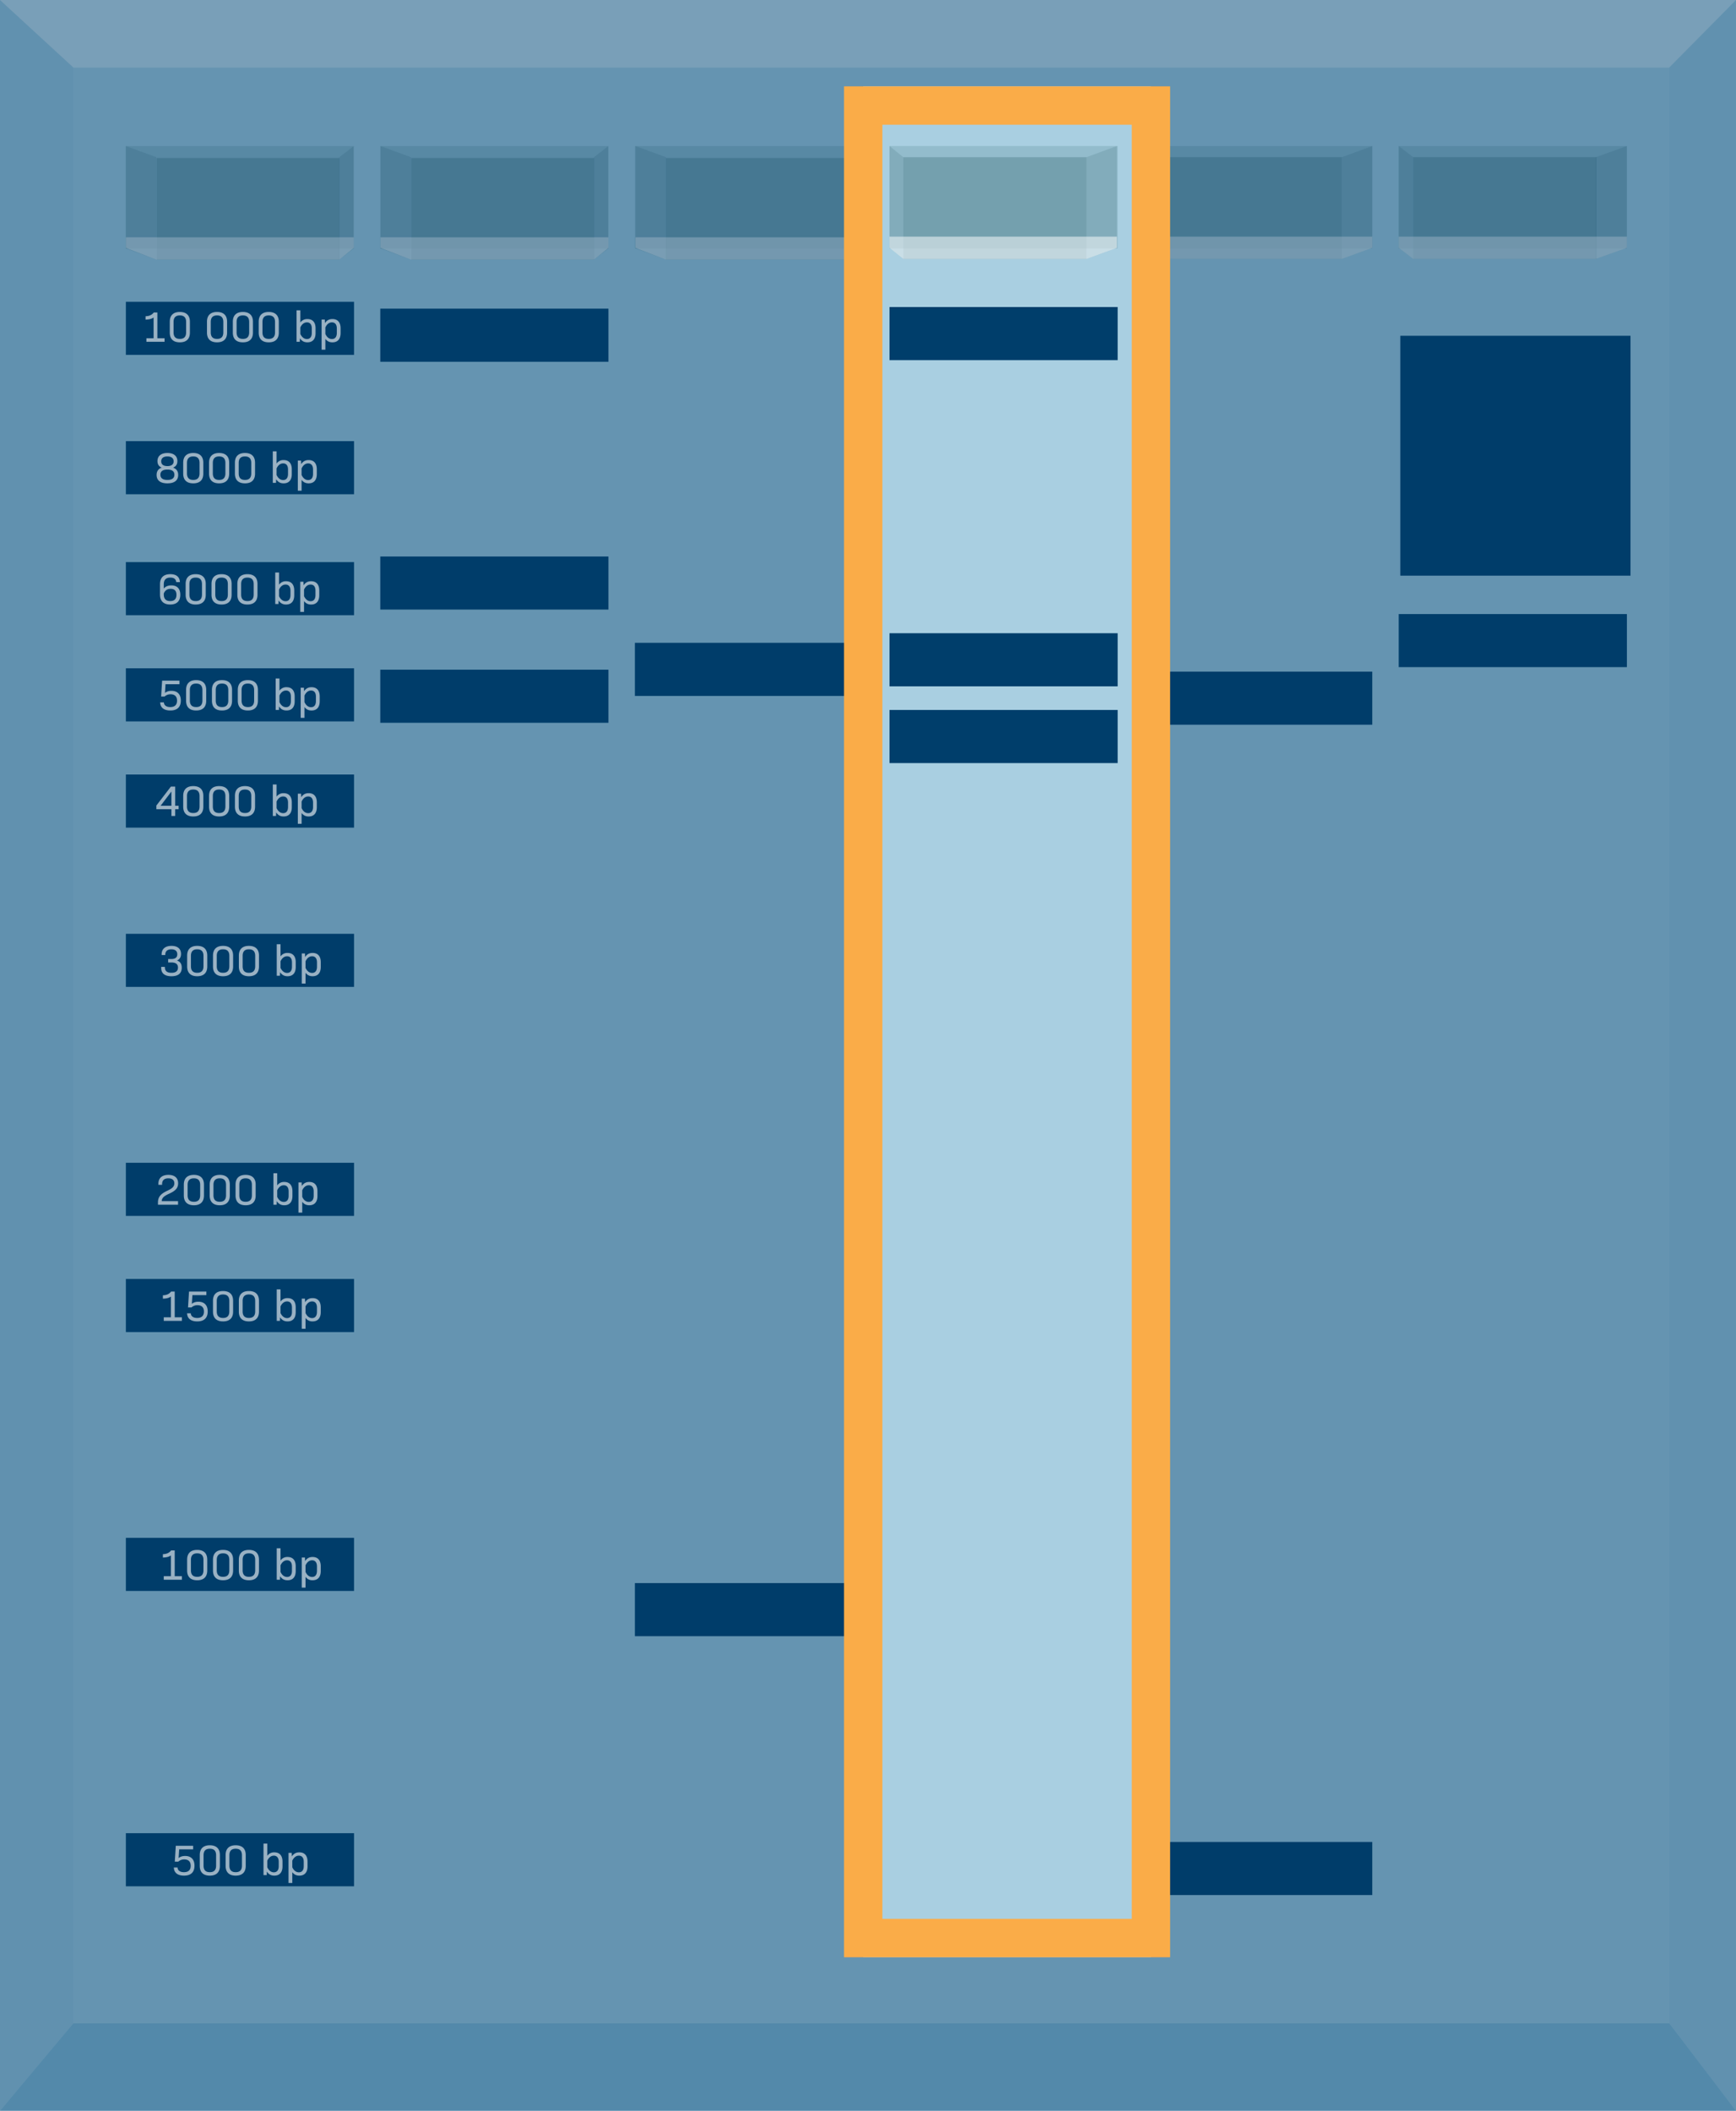 <svg xmlns="http://www.w3.org/2000/svg" width="181" height="220" fill="none" viewBox="0 0 181 220">
    <path fill="#fff" d="M181 0H0v220h181V0z"/>
    <path fill="#7CB4D0" d="M174.027 7.05H7.662v203.915h166.365V7.051z" opacity=".4"/>
    <path fill="#BCDEEA" d="M174.027 7.05H7.662v203.915h166.365V7.051z" opacity=".1"/>
    <path fill="#7CB4D0" d="M7.662 7.05L0 0v220l7.662-9.036V7.05zM174.027 210.964l6.972 9.036V0l-6.972 7.05v203.914z" opacity=".5"/>
    <path fill="#7CB4D0" d="M181 0H0v220h181V0z" opacity=".4"/>
    <path fill="#7CB4D0" d="M174.028 210.896H7.662L0 220h181l-6.972-9.104z" opacity=".8"/>
    <path fill="#3E6E7A" d="M42.876 27.082h19.073v-10.61H42.876v10.61z" opacity=".2"/>
    <path fill="#3E6E7A" d="M42.876 27.082h19.073v-10.61H42.876v10.61z" opacity=".2"/>
    <path fill="#3E6E7A" d="M39.648 25.9h23.766V15.222H39.648V25.9z" opacity=".2"/>
    <path fill="#3E6E7A" d="M61.924 27.063l1.514-1.164V15.22l-1.514 1.163v10.679zM42.849 16.384l-3.18-1.163v10.678l3.18 1.164V16.384z" opacity=".2"/>
    <path fill="#fff" d="M39.67 24.736v1.095l3.179 1.233h19.073l1.514-1.233v-1.095H39.67z" opacity=".5"/>
    <path fill="#3E6E7A" d="M16.329 27.082h19.073v-10.61H16.33v10.61z" opacity=".2"/>
    <path fill="#3E6E7A" d="M16.329 27.082h19.073v-10.61H16.33v10.61z" opacity=".2"/>
    <path fill="#3E6E7A" d="M13.1 25.9h23.767V15.222H13.101V25.9z" opacity=".2"/>
    <path fill="#3E6E7A" d="M35.377 27.063l1.514-1.164V15.22l-1.514 1.163v10.679zM16.302 16.384l-3.179-1.163v10.678l3.179 1.164V16.384z" opacity=".2"/>
    <path fill="#fff" d="M13.123 24.736v1.095l3.179 1.233h19.074l1.513-1.233v-1.095H13.123z" opacity=".5"/>
    <path fill="#3E6E7A" d="M69.426 27.082h19.091v-10.61H69.426v10.61z" opacity=".2"/>
    <path fill="#3E6E7A" d="M69.426 27.082h19.091v-10.61H69.426v10.61z" opacity=".2"/>
    <path fill="#3E6E7A" d="M66.196 25.9h23.788V15.222H66.196V25.9z" opacity=".2"/>
    <path fill="#3E6E7A" d="M88.527 27.063l1.44-1.164V15.22l-1.44 1.163v10.679zM69.438 16.384l-3.182-1.163v10.678l3.182 1.164V16.384z" opacity=".2"/>
    <path fill="#fff" d="M66.254 24.736v1.095l3.182 1.233h19.091l1.44-1.233v-1.095H66.254z" opacity=".5"/>
    <path fill="#3E6E7A" d="M166.441 16.385h-19.092v10.61h19.092v-10.61z" opacity=".2"/>
    <path fill="#3E6E7A" d="M166.441 16.385h-19.092v10.61h19.092v-10.61z" opacity=".2"/>
    <path fill="#3E6E7A" d="M169.622 15.22h-23.788V25.9h23.788V15.22z" opacity=".2"/>
    <path fill="#3E6E7A" d="M147.349 26.994l-1.515-1.163V15.22l1.515 1.163v10.61zM166.365 16.384l3.258-1.163v10.61l-3.258 1.163v-10.61z" opacity=".2"/>
    <path fill="#fff" d="M169.622 24.666v1.164l-3.257 1.163h-19.016l-1.515-1.163v-1.164h23.788z" opacity=".5"/>
    <path fill="#3E6E7A" d="M139.896 16.385h-19.092v10.61h19.092v-10.61z" opacity=".2"/>
    <path fill="#3E6E7A" d="M139.896 16.385h-19.092v10.61h19.092v-10.61z" opacity=".2"/>
    <path fill="#3E6E7A" d="M143.077 15.22h-23.788V25.9h23.788V15.22z" opacity=".2"/>
    <path fill="#3E6E7A" d="M120.804 26.994l-1.515-1.163V15.22l1.515 1.163v10.61zM139.896 16.384l3.182-1.163v10.61l-3.182 1.163v-10.61z" opacity=".2"/>
    <path fill="#fff" d="M143.077 24.666v1.164l-3.182 1.163h-19.091l-1.515-1.163v-1.164h23.788z" opacity=".5"/>
    <path fill="#3E6E7A" d="M113.273 16.385H94.182v10.61h19.091v-10.61z" opacity=".2"/>
    <path fill="#3E6E7A" d="M113.273 16.385H94.182v10.61h19.091v-10.61z" opacity=".2"/>
    <path fill="#3E6E7A" d="M116.531 15.22H92.742V25.9h23.789V15.22z" opacity=".2"/>
    <path fill="#3E6E7A" d="M94.181 26.994l-1.439-1.163V15.22l1.44 1.163v10.61zM113.273 16.384l3.182-1.163v10.61l-3.182 1.163v-10.61z" opacity=".2"/>
    <path fill="#fff" d="M116.455 24.666v1.164l-3.182 1.163H94.182l-1.44-1.163v-1.164h23.713z" opacity=".5"/>
    <path fill="#003E6B" d="M13.123 31.453h23.789v5.535H13.123zM13.123 45.98h23.789v5.535H13.123zM13.123 58.586h23.789v5.535H13.123zM13.123 69.654h23.789v5.535H13.123zM13.123 80.725h23.789v5.535H13.123zM13.123 97.328h23.789v5.535H13.123zM13.123 121.195h23.789v5.535H13.123zM13.123 133.303h23.789v5.535H13.123zM13.123 160.283h23.789v5.535H13.123zM13.123 191.07h23.789v5.535H13.123zM39.648 32.17h23.79v5.535h-23.79zM39.648 58h23.79v5.535h-23.79zM39.648 69.799h23.79v5.535h-23.79zM92.742 32h23.789v5.535H92.742zM146 35h24v25h-24zM145.836 64h23.789v5.535h-23.789zM119.289 70h23.789v5.535h-23.789zM119.289 191.98h23.789v5.535h-23.789zM92.742 66h23.789v5.535H92.742zM92.742 74h23.789v5.535H92.742zM66.195 67h23.79v5.535h-23.79zM66.195 165h23.79v5.535h-23.79z"/>
    <path fill="#fff" d="M15.265 35.628h1.892v-.373h-.749v-2.684h-.376c-.202.26-.47.377-.856.39v.352c.3-.01.587-.046.838-.22v2.162h-.749v.373zM18.75 35.682c.682 0 1.05-.355 1.05-1.016v-1.133c0-.661-.368-1.017-1.05-1.017-.68 0-1.048.356-1.048 1.017v1.133c0 .661.367 1.016 1.048 1.016zm0-.36c-.439 0-.654-.224-.654-.683v-1.08c0-.458.215-.683.654-.683.44 0 .655.225.655.684v1.079c0 .459-.215.684-.655.684zM22.628 35.682c.681 0 1.049-.355 1.049-1.016v-1.133c0-.661-.367-1.017-1.049-1.017-.681 0-1.049.356-1.049 1.017v1.133c0 .661.368 1.016 1.05 1.016zm0-.36c-.439 0-.654-.224-.654-.683v-1.08c0-.458.215-.683.654-.683.44 0 .655.225.655.684v1.079c0 .459-.216.684-.655.684zM25.324 35.682c.682 0 1.05-.355 1.05-1.016v-1.133c0-.661-.368-1.017-1.05-1.017-.68 0-1.048.356-1.048 1.017v1.133c0 .661.367 1.016 1.048 1.016zm0-.36c-.439 0-.654-.224-.654-.683v-1.08c0-.458.215-.683.654-.683.44 0 .655.225.655.684v1.079c0 .459-.215.684-.655.684zM28.02 35.682c.682 0 1.05-.355 1.05-1.016v-1.133c0-.661-.368-1.017-1.05-1.017-.68 0-1.048.356-1.048 1.017v1.133c0 .661.367 1.016 1.048 1.016zm0-.36c-.439 0-.654-.224-.654-.683v-1.08c0-.458.215-.683.654-.683.44 0 .655.225.655.684v1.079c0 .459-.215.684-.655.684zM32.05 35.682c.539 0 .852-.333.852-.967v-.494c0-.634-.313-.967-.851-.967a.862.862 0 0 0-.735.36v-1.268h-.395v3.282h.337l.013-.368c.197.292.444.422.78.422zm-.048-.346c-.292 0-.534-.193-.686-.526v-.684c.152-.332.39-.526.686-.526.318 0 .506.22.506.634v.468c0 .414-.188.634-.507.634zM33.53 36.447h.394v-1.124c.189.247.426.36.735.36.538 0 .852-.334.852-.968v-.494c0-.634-.314-.967-.852-.967-.336 0-.582.13-.78.423l-.013-.369h-.336v3.139zm1.08-1.11c-.296 0-.533-.194-.686-.527v-.684c.153-.332.39-.526.686-.526.318 0 .507.22.507.634v.468c0 .414-.189.634-.507.634zM17.453 50.38c.73 0 1.125-.31 1.125-.877 0-.383-.18-.639-.524-.76v-.01c.291-.112.439-.341.439-.674 0-.535-.381-.845-1.035-.845-.655 0-1.04.31-1.04.845 0 .333.148.562.434.675v.009c-.345.117-.524.377-.524.76 0 .566.395.877 1.125.877zm0-1.8c-.421 0-.645-.175-.645-.498 0-.333.237-.508.645-.508.417 0 .65.18.65.508 0 .323-.229.499-.65.499zm0 1.44c-.484 0-.73-.185-.73-.54 0-.355.246-.54.73-.54s.73.185.73.54c0 .355-.246.54-.73.54zM20.15 50.38c.68 0 1.048-.356 1.048-1.017V48.23c0-.661-.368-1.016-1.049-1.016-.681 0-1.049.355-1.049 1.016v1.133c0 .661.368 1.017 1.05 1.017zm0-.36c-.44 0-.655-.225-.655-.684v-1.079c0-.459.215-.683.654-.683.44 0 .655.224.655.683v1.08c0 .458-.216.683-.655.683zM22.845 50.38c.682 0 1.05-.356 1.05-1.017V48.23c0-.661-.368-1.016-1.05-1.016-.68 0-1.048.355-1.048 1.016v1.133c0 .661.367 1.017 1.048 1.017zm0-.36c-.439 0-.654-.225-.654-.684v-1.079c0-.459.215-.683.654-.683.44 0 .655.224.655.683v1.08c0 .458-.215.683-.655.683zM25.541 50.38c.682 0 1.05-.356 1.05-1.017V48.23c0-.661-.368-1.016-1.05-1.016-.68 0-1.048.355-1.048 1.016v1.133c0 .661.367 1.017 1.049 1.017zm0-.36c-.439 0-.654-.225-.654-.684v-1.079c0-.459.215-.683.654-.683.44 0 .655.224.655.683v1.08c0 .458-.215.683-.655.683zM29.572 50.38c.538 0 .851-.333.851-.967v-.495c0-.634-.313-.967-.851-.967a.863.863 0 0 0-.735.36v-1.268h-.395v3.283h.337l.013-.37c.197.293.444.424.78.424zm-.05-.347c-.29 0-.533-.193-.685-.526v-.683c.152-.333.39-.526.686-.526.318 0 .506.22.506.634v.467c0 .414-.188.634-.506.634zM31.05 51.144h.395V50.02c.189.247.426.36.735.36.538 0 .852-.333.852-.967v-.495c0-.634-.314-.967-.852-.967-.336 0-.582.13-.78.423l-.013-.369h-.336v3.139zm1.081-1.11c-.296 0-.533-.194-.686-.527v-.683c.153-.333.39-.526.686-.526.318 0 .507.22.507.634v.467c0 .414-.189.634-.507.634zM17.748 63.008c.69 0 1.05-.364 1.05-1.02 0-.639-.342-.976-.933-.976-.336 0-.6.108-.789.328v-.432c0-.472.224-.706.686-.706.376 0 .582.158.61.468h.385c-.023-.54-.372-.827-1-.827-.699 0-1.075.364-1.075 1.043v1.084c0 .683.385 1.038 1.066 1.038zm0-.36c-.439 0-.672-.224-.672-.687v-.104c.13-.324.372-.485.717-.485.404 0 .605.215.605.625 0 .422-.21.652-.65.652zM20.404 63.008c.681 0 1.049-.355 1.049-1.016V60.86c0-.661-.368-1.016-1.049-1.016-.681 0-1.049.355-1.049 1.016v1.133c0 .661.368 1.016 1.05 1.016zm0-.36c-.44 0-.654-.224-.654-.683v-1.08c0-.458.215-.683.654-.683.44 0 .654.225.654.684v1.08c0 .458-.215.683-.654.683zM23.1 63.008c.681 0 1.049-.355 1.049-1.016V60.86c0-.661-.367-1.016-1.049-1.016-.681 0-1.049.355-1.049 1.016v1.133c0 .661.368 1.016 1.05 1.016zm0-.36c-.439 0-.654-.224-.654-.683v-1.08c0-.458.215-.683.654-.683.44 0 .655.225.655.684v1.08c0 .458-.215.683-.655.683zM25.796 63.008c.682 0 1.05-.355 1.05-1.016V60.86c0-.661-.368-1.016-1.05-1.016-.68 0-1.048.355-1.048 1.016v1.133c0 .661.367 1.016 1.048 1.016zm0-.36c-.439 0-.654-.224-.654-.683v-1.08c0-.458.215-.683.654-.683.44 0 .655.225.655.684v1.08c0 .458-.215.683-.655.683zM29.827 63.008c.537 0 .851-.332.851-.966v-.495c0-.634-.314-.967-.851-.967a.863.863 0 0 0-.735.36v-1.268h-.395v3.283h.336l.014-.37c.197.293.444.423.78.423zm-.05-.346c-.291 0-.533-.193-.685-.526v-.684c.152-.332.39-.526.685-.526.319 0 .507.22.507.634v.468c0 .414-.188.634-.507.634zM31.306 63.773h.394v-1.124c.189.247.426.36.735.36.538 0 .852-.333.852-.967v-.495c0-.634-.314-.967-.852-.967-.336 0-.582.13-.78.423l-.013-.369h-.336v3.139zm1.08-1.11c-.296 0-.533-.194-.686-.527v-.684c.153-.332.39-.526.686-.526.318 0 .506.22.506.634v.468c0 .414-.188.634-.506.634zM17.759 74.053c.699 0 1.093-.341 1.093-1.034 0-.657-.358-1.016-.977-1.016-.273 0-.497.072-.676.216l.058-.904h1.456v-.373h-1.81l-.103 1.654h.363a.895.895 0 0 1 .623-.234c.43 0 .672.23.672.666 0 .445-.25.666-.704.666-.408 0-.654-.18-.667-.486H16.7c.01.526.381.845 1.058.845zM20.45 74.053c.682 0 1.05-.355 1.05-1.016v-1.133c0-.661-.368-1.016-1.05-1.016-.68 0-1.048.355-1.048 1.016v1.133c0 .661.367 1.016 1.049 1.016zm0-.36c-.439 0-.654-.224-.654-.683v-1.08c0-.458.215-.683.655-.683.439 0 .654.225.654.684v1.08c0 .458-.215.683-.654.683zM23.147 74.053c.68 0 1.048-.355 1.048-1.016v-1.133c0-.661-.367-1.016-1.048-1.016-.682 0-1.05.355-1.05 1.016v1.133c0 .661.368 1.016 1.05 1.016zm0-.36c-.44 0-.655-.224-.655-.683v-1.08c0-.458.215-.683.655-.683.439 0 .654.225.654.684v1.08c0 .458-.215.683-.654.683zM25.843 74.053c.681 0 1.049-.355 1.049-1.016v-1.133c0-.661-.368-1.016-1.05-1.016-.68 0-1.048.355-1.048 1.016v1.133c0 .661.368 1.016 1.049 1.016zm0-.36c-.44 0-.654-.224-.654-.683v-1.08c0-.458.215-.683.654-.683.439 0 .654.225.654.684v1.08c0 .458-.215.683-.654.683zM29.873 74.053c.538 0 .852-.332.852-.966v-.495c0-.634-.314-.967-.852-.967a.862.862 0 0 0-.735.36v-1.268h-.394v3.282h.336l.013-.368c.197.292.444.422.78.422zm-.05-.346c-.29 0-.533-.193-.685-.526v-.684c.152-.332.39-.526.686-.526.318 0 .506.22.506.634v.468c0 .414-.188.634-.506.634zM31.352 74.818h.395v-1.124c.188.247.425.36.735.36.538 0 .851-.333.851-.968v-.494c0-.634-.313-.967-.851-.967-.336 0-.583.13-.78.423l-.014-.369h-.336v3.139zm1.08-1.11c-.295 0-.533-.194-.685-.527v-.684c.152-.332.39-.526.685-.526.319 0 .507.22.507.634v.468c0 .414-.188.634-.507.634zM17.871 85.044h.395v-.701h.358v-.36h-.358v-1.997h-.448l-1.515 1.974v.383h1.568v.701zm-1.125-1.061l1.125-1.484v1.484h-1.125zM20.15 85.098c.682 0 1.05-.355 1.05-1.016v-1.133c0-.661-.368-1.016-1.05-1.016-.68 0-1.048.355-1.048 1.016v1.133c0 .661.367 1.016 1.049 1.016zm0-.36c-.438 0-.654-.224-.654-.683v-1.08c0-.458.216-.683.655-.683.439 0 .654.225.654.684v1.079c0 .459-.215.683-.654.683zM22.847 85.098c.681 0 1.049-.355 1.049-1.016v-1.133c0-.661-.368-1.016-1.05-1.016-.68 0-1.048.355-1.048 1.016v1.133c0 .661.368 1.016 1.049 1.016zm0-.36c-.44 0-.655-.224-.655-.683v-1.08c0-.458.216-.683.655-.683.44 0 .654.225.654.684v1.079c0 .459-.215.683-.654.683zM25.543 85.098c.681 0 1.049-.355 1.049-1.016v-1.133c0-.661-.368-1.016-1.049-1.016-.681 0-1.049.355-1.049 1.016v1.133c0 .661.368 1.016 1.049 1.016zm0-.36c-.44 0-.654-.224-.654-.683v-1.08c0-.458.215-.683.654-.683.44 0 .654.225.654.684v1.079c0 .459-.215.683-.654.683zM29.573 85.098c.538 0 .852-.332.852-.967v-.494c0-.634-.314-.967-.852-.967a.863.863 0 0 0-.735.36v-1.268h-.394v3.282h.336l.013-.368c.198.292.444.422.78.422zm-.049-.346c-.291 0-.533-.193-.686-.526v-.684c.153-.332.39-.526.686-.526.318 0 .506.22.506.634v.468c0 .414-.188.634-.506.634zM31.052 85.863h.395v-1.124c.188.247.426.36.735.36.538 0 .851-.334.851-.968v-.494c0-.634-.313-.967-.851-.967-.336 0-.583.13-.78.423l-.013-.37h-.337v3.14zm1.08-1.111c-.295 0-.533-.193-.685-.526v-.684c.152-.332.39-.526.686-.526.318 0 .506.22.506.634v.468c0 .414-.188.634-.506.634zM16.47 125.566h2.094v-.374H16.86c.017-.328.22-.526.78-.777.676-.306.932-.603.932-1.089 0-.535-.35-.872-1.013-.872-.663 0-1.044.328-1.044.931v.103h.385v-.063c0-.409.229-.611.654-.611.422 0 .623.202.623.521 0 .32-.188.522-.726.769-.712.328-.981.666-.981 1.232v.23zM20.216 125.62c.68 0 1.048-.356 1.048-1.017v-1.133c0-.661-.367-1.016-1.048-1.016-.682 0-1.05.355-1.05 1.016v1.133c0 .661.368 1.017 1.05 1.017zm0-.36c-.44 0-.655-.225-.655-.684v-1.079c0-.459.215-.683.655-.683.439 0 .654.224.654.683v1.079c0 .459-.215.684-.654.684zM22.912 125.62c.681 0 1.049-.356 1.049-1.017v-1.133c0-.661-.368-1.016-1.05-1.016-.68 0-1.048.355-1.048 1.016v1.133c0 .661.367 1.017 1.049 1.017zm0-.36c-.44 0-.655-.225-.655-.684v-1.079c0-.459.215-.683.655-.683.439 0 .654.224.654.683v1.079c0 .459-.215.684-.654.684zM25.608 125.62c.681 0 1.049-.356 1.049-1.017v-1.133c0-.661-.368-1.016-1.05-1.016-.68 0-1.048.355-1.048 1.016v1.133c0 .661.368 1.017 1.049 1.017zm0-.36c-.44 0-.655-.225-.655-.684v-1.079c0-.459.216-.683.655-.683.44 0 .654.224.654.683v1.079c0 .459-.215.684-.654.684zM29.638 125.62c.538 0 .852-.333.852-.967v-.495c0-.634-.314-.967-.852-.967a.863.863 0 0 0-.735.36v-1.268h-.394v3.283h.336l.013-.369c.197.292.444.423.78.423zm-.05-.347c-.29 0-.533-.193-.685-.526v-.683c.152-.333.39-.526.686-.526.318 0 .506.22.506.634v.467c0 .414-.188.634-.506.634zM31.117 126.384h.395v-1.124c.188.247.425.36.735.36.538 0 .851-.333.851-.967v-.495c0-.634-.313-.967-.851-.967-.336 0-.583.131-.78.423l-.014-.369h-.336v3.139zm1.08-1.111c-.295 0-.533-.193-.685-.526v-.683c.152-.333.39-.526.685-.526.319 0 .507.22.507.634v.467c0 .414-.188.634-.507.634zM17.074 137.673h1.891v-.373h-.748v-2.685h-.377c-.201.261-.47.378-.856.391v.351c.3-.009.587-.045.838-.22v2.163h-.748v.373zM20.563 137.727c.7 0 1.094-.342 1.094-1.034 0-.657-.358-1.017-.977-1.017-.273 0-.497.072-.677.216l.058-.904h1.457v-.373h-1.81l-.104 1.655h.363a.897.897 0 0 1 .623-.234c.43 0 .673.23.673.666 0 .445-.251.665-.704.665-.408 0-.654-.18-.668-.485h-.385c.009.526.38.845 1.057.845zM23.255 137.727c.681 0 1.049-.355 1.049-1.016v-1.133c0-.661-.368-1.017-1.049-1.017-.681 0-1.049.356-1.049 1.017v1.133c0 .661.368 1.016 1.05 1.016zm0-.36c-.44 0-.654-.225-.654-.683v-1.079c0-.459.215-.684.654-.684.44 0 .654.225.654.684v1.079c0 .458-.215.683-.654.683zM25.951 137.727c.681 0 1.049-.355 1.049-1.016v-1.133c0-.661-.367-1.017-1.049-1.017-.681 0-1.049.356-1.049 1.017v1.133c0 .661.368 1.016 1.05 1.016zm0-.36c-.439 0-.654-.225-.654-.683v-1.079c0-.459.215-.684.654-.684.44 0 .655.225.655.684v1.079c0 .458-.216.683-.655.683zM29.982 137.727c.537 0 .851-.333.851-.967v-.494c0-.634-.314-.967-.851-.967a.86.86 0 0 0-.735.36v-1.269h-.395v3.283h.336l.014-.369c.197.293.443.423.78.423zm-.05-.346c-.291 0-.533-.194-.685-.526v-.684c.152-.333.39-.526.685-.526.318 0 .507.22.507.634v.468c0 .413-.189.634-.507.634zM31.46 138.492h.395v-1.125a.86.86 0 0 0 .735.36c.538 0 .852-.333.852-.967v-.494c0-.634-.314-.967-.852-.967-.336 0-.583.13-.78.422l-.013-.368h-.336v3.139zm1.08-1.111c-.295 0-.532-.194-.685-.526v-.684c.152-.333.39-.526.686-.526.318 0 .506.22.506.634v.468c0 .413-.188.634-.506.634zM17.074 164.654h1.891v-.374h-.748v-2.684h-.377c-.201.26-.47.377-.856.391v.351c.3-.009.587-.045.838-.221v2.163h-.748v.374zM20.559 164.707c.681 0 1.049-.355 1.049-1.016v-1.133c0-.661-.368-1.016-1.05-1.016-.68 0-1.048.355-1.048 1.016v1.133c0 .661.368 1.016 1.049 1.016zm0-.359c-.44 0-.654-.225-.654-.684v-1.079c0-.459.215-.684.654-.684.44 0 .654.225.654.684v1.079c0 .459-.215.684-.654.684zM23.255 164.707c.681 0 1.049-.355 1.049-1.016v-1.133c0-.661-.368-1.016-1.049-1.016-.681 0-1.049.355-1.049 1.016v1.133c0 .661.368 1.016 1.05 1.016zm0-.359c-.44 0-.654-.225-.654-.684v-1.079c0-.459.215-.684.654-.684.44 0 .654.225.654.684v1.079c0 .459-.215.684-.654.684zM25.951 164.707c.681 0 1.049-.355 1.049-1.016v-1.133c0-.661-.367-1.016-1.049-1.016-.681 0-1.049.355-1.049 1.016v1.133c0 .661.368 1.016 1.05 1.016zm0-.359c-.439 0-.654-.225-.654-.684v-1.079c0-.459.215-.684.654-.684.44 0 .655.225.655.684v1.079c0 .459-.216.684-.655.684zM29.982 164.707c.537 0 .851-.332.851-.966v-.495c0-.634-.314-.967-.851-.967a.863.863 0 0 0-.735.36v-1.268h-.395v3.283h.336l.014-.369c.197.292.443.422.78.422zm-.05-.346c-.291 0-.533-.193-.685-.526v-.683c.152-.333.39-.527.685-.527.318 0 .507.221.507.634v.468c0 .414-.189.634-.507.634zM31.46 165.472h.395v-1.124a.862.862 0 0 0 .735.359c.538 0 .852-.332.852-.966v-.495c0-.634-.314-.967-.852-.967-.336 0-.583.131-.78.423l-.013-.369h-.336v3.139zm1.08-1.111c-.295 0-.532-.193-.685-.526v-.683c.152-.333.39-.527.686-.527.318 0 .506.221.506.634v.468c0 .414-.188.634-.506.634zM19.185 195.493c.699 0 1.093-.342 1.093-1.035 0-.656-.358-1.016-.977-1.016-.273 0-.497.072-.677.216l.059-.904h1.456v-.373h-1.81l-.104 1.655h.364a.892.892 0 0 1 .623-.234c.43 0 .672.229.672.665 0 .446-.251.666-.704.666-.408 0-.654-.18-.668-.486h-.385c.009.526.38.846 1.058.846zM21.876 195.493c.682 0 1.05-.356 1.05-1.017v-1.133c0-.661-.368-1.016-1.05-1.016-.68 0-1.049.355-1.049 1.016v1.133c0 .661.368 1.017 1.05 1.017zm0-.36c-.439 0-.654-.225-.654-.684v-1.079c0-.459.215-.683.654-.683.44 0 .655.224.655.683v1.079c0 .459-.215.684-.655.684zM24.573 195.493c.68 0 1.048-.356 1.048-1.017v-1.133c0-.661-.367-1.016-1.048-1.016-.682 0-1.05.355-1.05 1.016v1.133c0 .661.368 1.017 1.05 1.017zm0-.36c-.44 0-.655-.225-.655-.684v-1.079c0-.459.215-.683.655-.683.439 0 .654.224.654.683v1.079c0 .459-.215.684-.654.684zM28.603 195.493c.538 0 .851-.333.851-.967v-.495c0-.634-.313-.967-.851-.967a.863.863 0 0 0-.735.36v-1.268h-.395v3.283h.336l.014-.369c.197.292.444.423.78.423zm-.05-.347c-.29 0-.533-.193-.685-.526v-.683c.152-.333.39-.526.685-.526.319 0 .507.22.507.634v.467c0 .414-.188.634-.507.634zM30.082 196.257h.394v-1.124c.189.247.426.36.735.36.538 0 .852-.333.852-.967v-.495c0-.634-.314-.967-.852-.967-.336 0-.582.131-.78.423l-.013-.369h-.336v3.139zm1.08-1.111c-.296 0-.533-.193-.686-.526v-.683c.153-.333.39-.526.686-.526.318 0 .507.22.507.634v.467c0 .414-.189.634-.507.634zM17.878 101.751c.69 0 1.071-.293 1.071-.891 0-.387-.157-.634-.489-.746v-.009c.274-.117.413-.347.413-.68 0-.539-.363-.84-.99-.84-.655 0-1.032.324-1.032.886v.067h.381v-.04c0-.356.224-.553.637-.553.394 0 .614.18.614.517 0 .328-.21.494-.61.494h-.34v.36h.336c.47 0 .686.18.686.531 0 .373-.242.544-.677.544-.457 0-.686-.189-.686-.558v-.058h-.385v.112c0 .562.372.864 1.07.864zM20.56 101.751c.682 0 1.05-.356 1.05-1.017v-1.133c0-.661-.368-1.016-1.05-1.016-.68 0-1.048.355-1.048 1.016v1.133c0 .661.367 1.017 1.049 1.017zm0-.36c-.439 0-.654-.225-.654-.684v-1.079c0-.459.215-.683.655-.683.439 0 .654.224.654.683v1.079c0 .459-.215.684-.654.684zM23.257 101.751c.68 0 1.048-.356 1.048-1.017v-1.133c0-.661-.367-1.016-1.048-1.016-.682 0-1.05.355-1.05 1.016v1.133c0 .661.368 1.017 1.05 1.017zm0-.36c-.44 0-.655-.225-.655-.684v-1.079c0-.459.215-.683.655-.683.439 0 .654.224.654.683v1.079c0 .459-.215.684-.654.684zM25.953 101.751c.681 0 1.049-.356 1.049-1.017v-1.133c0-.661-.368-1.016-1.05-1.016-.68 0-1.048.355-1.048 1.016v1.133c0 .661.367 1.017 1.049 1.017zm0-.36c-.44 0-.655-.225-.655-.684v-1.079c0-.459.216-.683.655-.683.439 0 .654.224.654.683v1.079c0 .459-.215.684-.654.684zM29.983 101.751c.538 0 .852-.333.852-.967v-.495c0-.634-.314-.967-.852-.967a.862.862 0 0 0-.735.36v-1.268h-.394v3.283h.336l.013-.369c.197.292.444.423.78.423zm-.05-.347c-.29 0-.533-.193-.685-.526v-.683c.152-.333.39-.526.686-.526.318 0 .506.22.506.634v.467c0 .414-.188.634-.506.634zM31.462 102.515h.395v-1.124c.188.247.425.36.735.36.538 0 .851-.333.851-.967v-.495c0-.634-.313-.967-.851-.967-.337 0-.583.13-.78.423l-.014-.369h-.336v3.139zm1.08-1.111c-.296 0-.533-.193-.685-.526v-.683c.152-.333.39-.526.685-.526.319 0 .507.22.507.634v.467c0 .414-.188.634-.507.634z"/>
    <path fill="#003E6B" fill-rule="evenodd" d="M181 0H0v220h181V0zm-61 9H90v195h30V9z" clip-rule="evenodd" opacity=".4"/>
    <path stroke="#FAAC48" stroke-width="4" d="M90 11h30v191H90z"/>
</svg>
